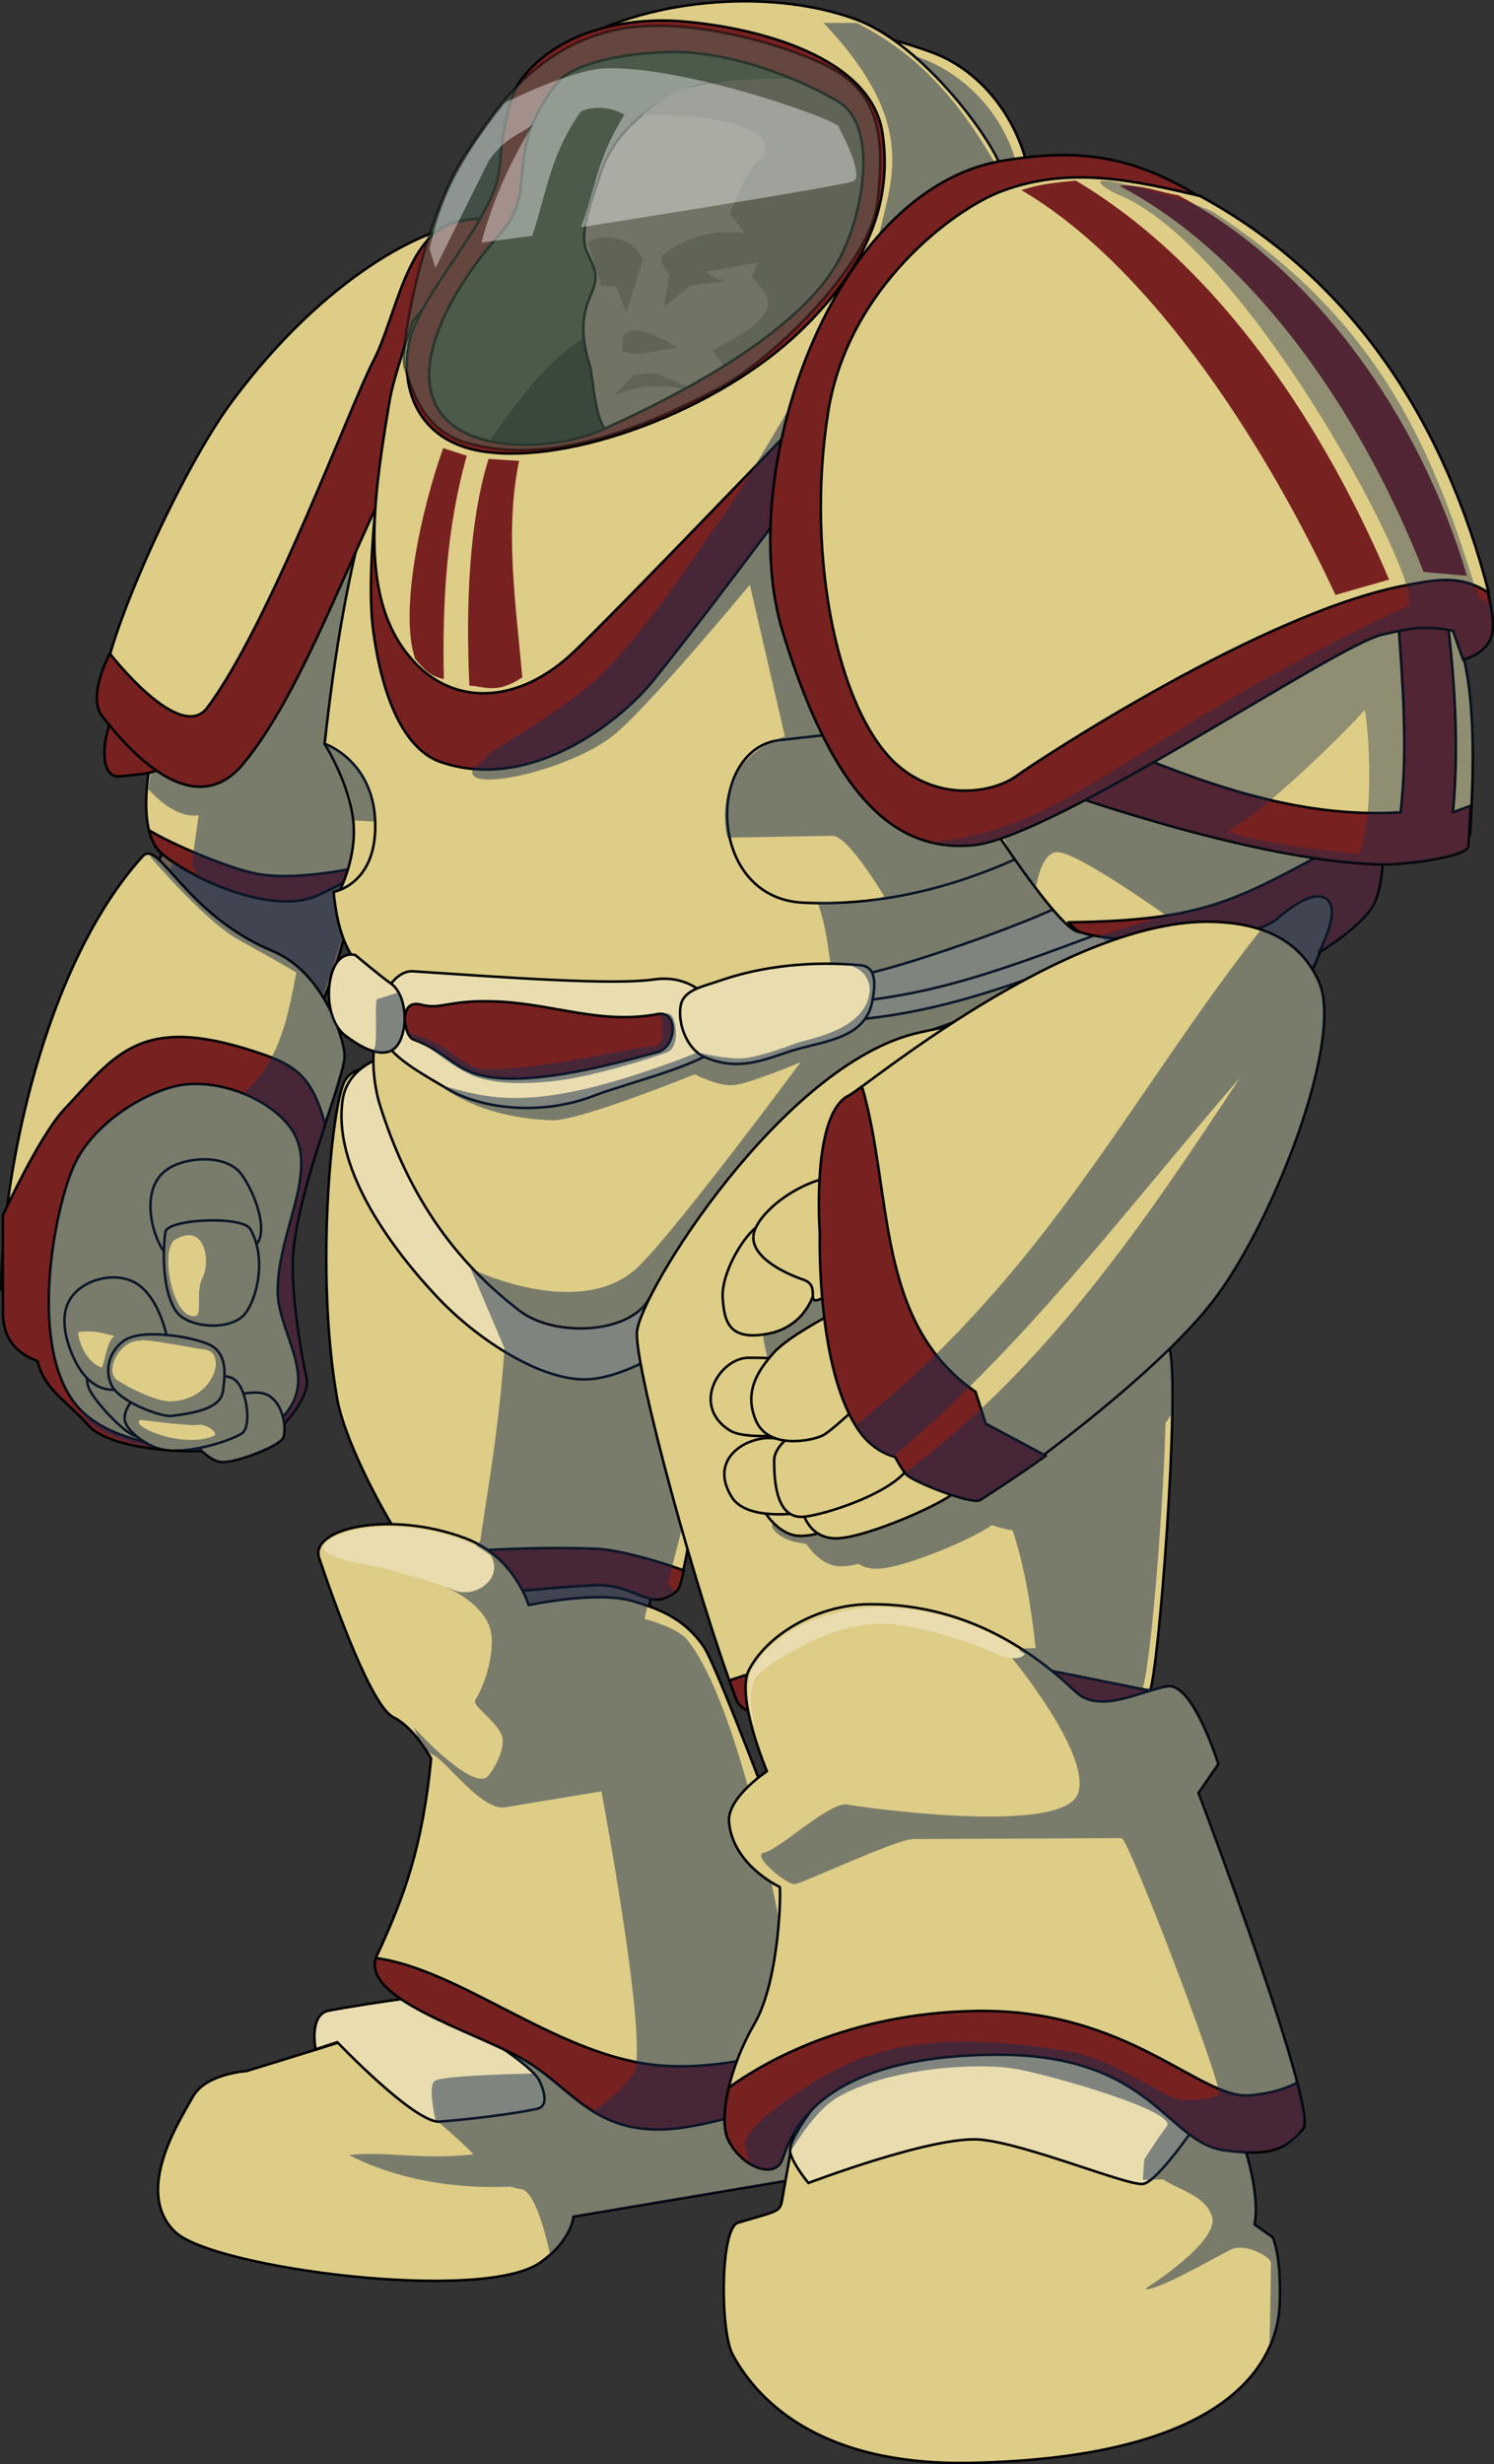 <?xml version="1.0" encoding="UTF-8" standalone="no"?>
<!-- Created with Inkscape (http://www.inkscape.org/) -->
<svg xmlns:dc="http://purl.org/dc/elements/1.1/" xmlns:cc="http://creativecommons.org/ns#" xmlns:rdf="http://www.w3.org/1999/02/22-rdf-syntax-ns#" xmlns:svg="http://www.w3.org/2000/svg" xmlns="http://www.w3.org/2000/svg" xmlns:sodipodi="http://sodipodi.sourceforge.net/DTD/sodipodi-0.dtd" xmlns:inkscape="http://www.inkscape.org/namespaces/inkscape" width="295.561" height="487.371" id="svg2" version="1.1" inkscape:version="0.48.1 r9760" sodipodi:docname="spaceArmor.svg" style="display:inline">
  <rect width="100%" height="100%" fill="#333333" stroke="none"/>
  <title id="title4113">space armour</title>
  <defs id="defs4"/>
  <sodipodi:namedview id="base" pagecolor="#ffffff" bordercolor="#666666" borderopacity="1.0" inkscape:pageopacity="0.0" inkscape:pageshadow="2" inkscape:zoom="0.9899495" inkscape:cx="-26.539812" inkscape:cy="266.49802" inkscape:document-units="px" inkscape:current-layer="layer2" showgrid="false" inkscape:window-width="1920" inkscape:window-height="1152" inkscape:window-x="0" inkscape:window-y="0" inkscape:window-maximized="1" fit-margin-top="0" fit-margin-left="0" fit-margin-right="0" fit-margin-bottom="0"/>
  <g inkscape:groupmode="layer" id="layer2" inkscape:label="Réteg" style="display:inline" transform="translate(-135.064,-59.904)">
    <path style="fill:#decd87;fill-opacity:1;stroke:#000000;stroke-width:0.5;stroke-miterlimit:4;stroke-dasharray:none" d="m 302.143,65.219 c 0,0 13.665,3.378 18.929,5.714 9.788,4.345 17.896,15.528 18.214,29.286 l -26.071,2.5 z" id="path3815" inkscape:connector-curvature="0" sodipodi:nodetypes="csccc"/>
    <path style="fill:#6c5d53;fill-opacity:1;stroke:#000000;stroke-width:0.5;stroke-linecap:round;stroke-linejoin:round;stroke-miterlimit:4;stroke-opacity:1;stroke-dasharray:none;stroke-dashoffset:0" d="m 264.643,368.434 -1.786,15 -41.071,1.071 5,-22.143 z" id="path3994" inkscape:connector-curvature="0"/>
    <path style="fill:#decd87;fill-opacity:1;stroke:#000000;stroke-width:0.5;stroke-linecap:round;stroke-linejoin:round;stroke-miterlimit:4;stroke-opacity:1;stroke-dasharray:none;stroke-dashoffset:0" d="m 227.284,455.362 c -2.02,1.515 -43.437,14.142 -43.437,14.142 0,0 -8.081,0.505 -10.607,5.051 -2.525,4.546 -11.851,18.768 -3.536,26.769 7.455,7.172 60.809,14.144 72.226,6.061 6.292,-4.455 6.566,-9.091 6.566,-9.091 l 51.013,-8.586 -21.718,-27.779 z" id="path3988" inkscape:connector-curvature="0" sodipodi:nodetypes="ccssscccc"/>
    <path style="fill:#decd87;fill-opacity:1;stroke:#000000;stroke-width:0.5;stroke-linecap:round;stroke-linejoin:round;stroke-miterlimit:4;stroke-opacity:1;stroke-dasharray:none;stroke-dashoffset:0" d="m 213.929,271.648 c 0,0 -8.214,-2.5 -10.714,2.143 -2.5,4.643 -5.884,37.882 -1.429,62.857 2.074,11.626 17.143,37.857 21.429,37.5 15.847,-4.884 31.552,-8.487 46.071,-1.429 3.017,-2.615 6.786,-56.071 6.786,-56.071 z" id="path3978" inkscape:connector-curvature="0" sodipodi:nodetypes="csscccc"/>
    <path style="fill:#e9ddaf;fill-opacity:1;stroke:#000000;stroke-width:0.5;stroke-linecap:round;stroke-linejoin:round;stroke-miterlimit:4;stroke-opacity:1;stroke-dasharray:none;stroke-dashoffset:0" d="m 211.429,268.791 c 0,0 -7.534,1.734 -8.571,8.571 -1.988,13.108 8.747,28.432 18.571,38.929 7.649,8.172 20,16.429 29.286,16.429 9.286,0 22.857,-10 22.857,-11.071 0,-1.071 -5,-27.143 -5,-27.143 z" id="path3980" inkscape:connector-curvature="0" sodipodi:nodetypes="csasscc"/>
    <path style="fill:#6c5d53;fill-opacity:1;stroke:#000000;stroke-width:0.5;stroke-linecap:round;stroke-linejoin:round;stroke-miterlimit:4;stroke-opacity:1;stroke-dasharray:none;stroke-dashoffset:0" d="m 168.443,225.552 -5.808,13.637 c 0,0 28.537,25.506 33.335,22.728 4.798,-2.778 9.596,-26.264 9.849,-29.799 0.253,-3.536 -37.376,-6.566 -37.376,-6.566 z" id="path3976" inkscape:connector-curvature="0" sodipodi:nodetypes="ccssc"/>
    <path style="fill:#decd87;fill-opacity:1;stroke:#000000;stroke-width:0.5;stroke-linecap:round;stroke-linejoin:round;stroke-miterlimit:4;stroke-opacity:1;stroke-dasharray:none;stroke-dashoffset:0" d="m 166.071,204.862 c 0,0 -5.357,18.571 1.071,23.929 6.429,5.357 22.143,12.143 30.714,8.214 C 206.429,233.076 222.5,224.148 222.5,224.148 l -1.429,-79.643 -27.5,1.429 z" id="path3968" inkscape:connector-curvature="0"/>
    <path style="fill:#782121;fill-opacity:1;stroke:#000000;stroke-width:0.5;stroke-linecap:round;stroke-linejoin:round;stroke-miterlimit:4;stroke-opacity:1;stroke-dasharray:none;stroke-dashoffset:0" d="m 164.531,224.094 c 0.475,1.939 1.305,3.587 2.625,4.688 6.429,5.357 22.116,12.147 30.688,8.219 3.63,-1.664 8.564,-4.194 13.094,-6.594 -2.286,0.488 -16.182,3.978 -25.063,2.312 -5.561,-1.043 -17.041,-5.963 -21.343,-8.625 z" id="path3835" inkscape:connector-curvature="0" sodipodi:nodetypes="csscsc"/>
    <path style="opacity:0.5;fill:#162d50;fill-opacity:1;stroke:none" d="m 164.399,215.974 c 1.894,2.142 5.938,5.793 9.979,5.159 0,0 -1.263,8.334 -1.263,9.47 0,0.768 1.136,2.652 1.136,2.652 l -4.798,-2.652 -1.136,1.641 21.213,22.476 8.839,3.662 c 5.012,-14.268 8.97,-28.284 13.385,-42.553 l 3.283,-75.635 -8.713,6.313 -27.022,61.998 -14.103,1.568 z" id="path3991" inkscape:connector-curvature="0" sodipodi:nodetypes="ccsccccccccccc"/>
    <path style="fill:#decd87;fill-opacity:1;stroke:#000000;stroke-width:0.5;stroke-linecap:round;stroke-linejoin:round;stroke-miterlimit:4;stroke-opacity:1;stroke-dasharray:none;stroke-dashoffset:0" d="m 189.015,248.033 c 9.743,4.053 13.842,16.472 14.199,20.4 0.357,3.929 -9.184,25.846 -10.173,39.362 l -57.727,7.186 c 0.099,-22.928 8.459,-64.097 27.9,-85.642 3.186,-3.825 8.261,11.397 25.801,18.694 z" id="path3974" inkscape:connector-curvature="0" sodipodi:nodetypes="sscccs"/>
    <path style="fill:#782121;fill-opacity:1;stroke:#000000;stroke-width:0.5;stroke-linecap:round;stroke-linejoin:round;stroke-miterlimit:4;stroke-opacity:1;stroke-dasharray:none;stroke-dashoffset:0" d="m 187.61,268.607 c -24.555,-8.667 -29.418,-0.42 -39.879,10.75 -4.937,5.271 -12.107,20.935 -12.107,20.935 l 0.033,19.333 c 0.008,4.923 2.539,7.914 6.815,9.458 1.472,5.722 5.181,7.321 10.185,12.823 4.342,4.774 21.343,6.356 32.375,3.75 5.26,-1.242 11.402,-9.723 10.688,-12.938 -0.714,-3.214 -3.297,-16.604 -2.688,-24.938 0.546,-7.463 3.689,-17.388 6.344,-25.531 -2.268,-8.277 -4.957,-11.24 -11.765,-13.643 z" id="path3830" inkscape:connector-curvature="0" sodipodi:nodetypes="sscscsssscs"/>
    <path style="fill:#782121;fill-opacity:1;stroke:#000000;stroke-width:0.5;stroke-linecap:round;stroke-linejoin:round;stroke-miterlimit:4;stroke-opacity:1;stroke-dasharray:none;stroke-dashoffset:0" d="m 170.357,208.076 c -2.871,5.383 -6.658,4.722 -11.429,5.357 -5.357,0.713 -3.214,-11.786 0.714,-15.357 z" id="path3916" inkscape:connector-curvature="0" sodipodi:nodetypes="cscc"/>
    <path style="fill:#decd87;fill-opacity:1;stroke:#000000;stroke-width:0.5;stroke-linecap:round;stroke-linejoin:round;stroke-miterlimit:4;stroke-opacity:1;stroke-dasharray:none;stroke-dashoffset:0" d="m 199.286,207.005 c 0,0 5.087,8.064 5.714,15.714 0.649,7.91 -3.571,15 -3.571,15 l 17.857,-1.429 -2.5,-31.786 z" id="path3914" inkscape:connector-curvature="0" sodipodi:nodetypes="cscccc"/>
    <path style="fill:#decd87;fill-opacity:1;stroke:#000000;stroke-width:0.5;stroke-linecap:round;stroke-linejoin:round;stroke-miterlimit:4;stroke-opacity:1;stroke-dasharray:none;stroke-dashoffset:0" d="m 213.929,261.291 c -6.186,0 -5.496,10.669 -3.929,16.429 4.854,15.918 13.107,30.158 27.857,41.429 6.632,5.068 20.357,4.643 25,-1.429 4.643,-6.071 24.366,-35.547 41.786,-47.5 7.885,-5.41 36.425,-13.64 36.425,-13.64 l -1.724,-6.804 c 0,0 -118.272,11.515 -125.415,11.515 z" id="path3925" inkscape:connector-curvature="0" sodipodi:nodetypes="scsssccs"/>
    <path style="fill:#decd87;fill-opacity:1;stroke:#000000;stroke-width:0.5;stroke-linecap:round;stroke-linejoin:round;stroke-miterlimit:4;stroke-opacity:1;stroke-dasharray:none;stroke-dashoffset:0" d="m 211.071,149.862 c -7.857,21.071 -10.714,47.857 -11.786,57.143 0,0 9.551,3.218 10,15.357 0.462,12.497 -8.214,13.929 -8.214,13.929 0.986,10.817 4.426,14.324 7.857,17.857 L 290,258.434 l 66.786,-17.143 -30,-95.714 z" id="path3912" inkscape:connector-curvature="0" sodipodi:nodetypes="ccscccccc"/>
    <path style="fill:#e9ddaf;fill-opacity:1;stroke:#000000;stroke-width:0.5;stroke-linecap:round;stroke-linejoin:round;stroke-miterlimit:4;stroke-opacity:1;stroke-dasharray:none;stroke-dashoffset:0" d="m 300.52,253.929 c 2.844,0.559 48.208,-10.869 51.013,-14.992 l 5.303,7.829 c -20.467,7.535 -36.406,14.194 -57.579,15.152 z" id="path3935" inkscape:connector-curvature="0" sodipodi:nodetypes="ccccc"/>
    <path style="fill:#decd87;fill-opacity:1;stroke:#000000;stroke-width:0.5;stroke-linecap:round;stroke-linejoin:round;stroke-miterlimit:4;stroke-opacity:1;stroke-dasharray:none;stroke-dashoffset:0" d="m 308.214,204.148 -18.929,2.143 c -14.553,1.647 -14.477,31.218 4.643,32.143 19.281,0.933 36.071,-5.357 47.857,-11.429 z" id="path3923" inkscape:connector-curvature="0" sodipodi:nodetypes="csscc"/>
    <path style="fill:#decd87;fill-opacity:1;stroke:#000000;stroke-width:0.5;stroke-linecap:round;stroke-linejoin:round;stroke-miterlimit:4;stroke-opacity:1;stroke-dasharray:none;stroke-dashoffset:0" d="m 228.214,104.148 c -8.571,0.357 -28.56,10.066 -47.143,35 -10.233,13.73 -24.286,45.357 -25.357,55.357 L 176.429,205.934 212.5,127.719 z" id="path3910" inkscape:connector-curvature="0" sodipodi:nodetypes="cscccc"/>
    <path style="fill:#782121;fill-opacity:1;stroke:#000000;stroke-width:0.5;stroke-linecap:round;stroke-linejoin:round;stroke-miterlimit:4;stroke-opacity:1;stroke-dasharray:none;stroke-dashoffset:0" d="m 155.357,201.648 c 2.656,3.246 17.002,22.469 27.857,9.286 21.018,-25.525 32.143,-87.857 66.429,-99.643 -7.143,-3.571 -14.286,-10 -24.286,-7.5 -10,2.5 -11.91,18.855 -16.429,27.5 -4.605,8.81 -20.491,52.092 -32.857,68.571 -5.428,7.233 -19.286,-10.714 -19.286,-10.714 0,0 -4.643,8.571 -1.429,12.5 z" id="path3908" inkscape:connector-curvature="0" sodipodi:nodetypes="sscssscs"/>
    <path style="fill:#782121;fill-opacity:1;stroke:#000000;stroke-width:0.5;stroke-linecap:round;stroke-linejoin:round;stroke-miterlimit:4;stroke-opacity:1;stroke-dasharray:none;stroke-dashoffset:0" d="m 211.786,141.291 c 0,0 -4.856,29.154 -2.857,43.571 2.279,16.443 7.665,23.774 13.214,25.714 17.585,6.148 35.379,-7.704 42.143,-16.071 C 276.524,179.364 302.5,144.148 302.5,144.148 L 285,137.005 z" id="path3901" inkscape:connector-curvature="0" sodipodi:nodetypes="csssccc"/>
    <path sodipodi:nodetypes="scccs" inkscape:connector-curvature="0" id="path3937" d="m 306.433,252.462 c 7.376,-1.294 41.537,-12.938 44.342,-17.061 l 5.303,7.829 c -20.467,7.535 -36.406,14.194 -57.579,15.152 0,0 0.364,-4.593 7.933,-5.92 z" style="fill:#e9ddaf;fill-opacity:1;stroke:#000000;stroke-width:0.5;stroke-linecap:round;stroke-linejoin:round;stroke-miterlimit:4;stroke-opacity:1;stroke-dasharray:none;stroke-dashoffset:0"/>
    <path style="fill:#decd87;fill-opacity:1;stroke:#000000;stroke-width:0.5;stroke-linecap:round;stroke-linejoin:round;stroke-miterlimit:4;stroke-opacity:1;stroke-dasharray:none;stroke-dashoffset:0" d="m 216.786,123.434 c 0,0 -3.851,10.932 -4.643,15.714 -2.855,17.238 -5.906,35.966 2.143,48.214 8.214,12.5 22.143,12.5 33.571,2.143 8.221,-7.45 70.357,-72.5 70.357,-72.5 0,0 17.5,-17.857 14.643,-24.643 C 330,85.576 316.919,68.275 304.214,63.668 c -17.733,-6.429 -42.255,-3.635 -56.357,5.123 -5.526,3.432 -11.071,16.071 -11.071,16.071 L 232.5,103.791 z" id="path3899" inkscape:connector-curvature="0" sodipodi:nodetypes="cssscsasccc"/>
    <path style="fill:#454837;fill-opacity:1;stroke:#000000;stroke-width:0.5;stroke-linecap:round;stroke-linejoin:round;stroke-miterlimit:4;stroke-opacity:1;stroke-dasharray:none;stroke-dashoffset:0" d="m 268.357,70.174 c 12.656,0.033 25.933,5.951 32.362,9.701 8.571,5 4.83,23.152 0.344,31.406 -8.929,16.429 -38.196,29.652 -46.768,33.58 -8.571,3.929 -26.712,5.308 -32.504,-3.942 -6.409,-10.235 5.48,-27.318 11.781,-34.259 8.676,-9.556 0.429,-15.487 11.42,-30.027 4.261,-5.637 19.147,-6.471 23.366,-6.46 z" id="path3962" inkscape:connector-curvature="0"/>
    <path style="fill:#22241c;fill-opacity:1;stroke:none" d="m 257.594,124.031 c -9.597,1.322 -18.729,12.884 -25.719,23.125 7.573,1.679 16.929,0.229 22.406,-2.281 9.706,-3.422 4.662,-10.661 3.312,-20.844 z" id="path4092" inkscape:connector-curvature="0" sodipodi:nodetypes="cccc"/>
    <path style="fill:#917c6f;fill-opacity:1;stroke:#000000;stroke-width:0.5;stroke-linecap:round;stroke-linejoin:round;stroke-miterlimit:4;stroke-opacity:1;stroke-dasharray:none;stroke-dashoffset:0" d="m 294.909,76.934 c -6.922,-2.068 -21.673,-0.096 -21.673,-0.096 0,0 -14.969,3.986 -19.325,17.25 -2.159,6.575 -4.342,12.205 -2.732,15.656 1.61,3.451 2.423,4.672 0.813,8.353 -1.61,3.681 -2.301,7.437 -0.321,13.834 0.787,2.545 0.92,10.688 3.425,13.266 1.199,-0.358 3.286,-1.004 4.255,-1.448 7.806,-3.578 32.706,-16.393 40.837,-31.358 4.086,-7.519 12.291,-24.558 4.485,-29.113 -4.572,-2.667 -6.045,-5.234 -9.764,-6.345 z" id="path3941" inkscape:connector-curvature="0" sodipodi:nodetypes="acsssscsssa"/>
    <path style="fill:#6c5d53;fill-opacity:1;stroke:none" d="m 294.657,75.672 c 0,0 -10.738,-0.983 -21.42,1.167 -4.127,0.831 -5.769,1.527 -11.185,5.864 5.394,-0.113 17.251,0.081 22.683,3.587 2.254,1.454 2.298,4.372 0.228,5.522 -2.07,1.15 -5.493,10.333 -5.493,10.333 l 2.988,3.928 c 0,0 -8.757,-1.791 -16.109,4.127 -1.445,1.163 1.138,3.928 1.138,3.928 l -1.081,6.49 5.237,-4.213 7.115,-0.911 c -1.457,-0.307 -2.869,-0.691 -3.899,-1.85 l 10.103,-1.822 -1.138,2.989 c 0,0 3.47,3.085 3.216,5.295 -0.519,4.507 -11.043,8.967 -11.043,8.967 0.964,1.562 3.016,3.913 3.28,4.764 8.985,-5.423 16.688,-13.672 20.911,-21.445 4.086,-7.519 8.756,-21.275 5.495,-28.86 -2.09,-4.863 -2.088,-6.277 -11.027,-7.86 z m -39.663,31.169 c -2.296,0.032 -3.586,1.053 -3.586,1.053 l 2.505,8.511 3.017,0.228 2.049,5.067 3.216,-10.333 c 0,0 -0.672,-3.006 -4.582,-4.156 -0.977,-0.288 -1.853,-0.381 -2.618,-0.37 z m 5.834,18.445 c -0.227,-0.008 -0.443,0.007 -0.655,0.028 -0.485,0.049 -0.907,0.191 -1.281,0.427 -1.025,0.648 -0.655,3.729 -0.655,3.729 l 2.931,0.484 7.969,-1.281 c 0,0 -4.903,-3.264 -8.31,-3.387 z m 3.928,8.426 -4.241,0.313 -3.899,4.071 c 0,0 4.325,-1.616 6.83,-1.793 1.855,-0.132 4.653,0.17 6.83,0.484 0.27,-0.143 0.552,-0.28 0.825,-0.427 z" id="path3950" inkscape:connector-curvature="0" sodipodi:nodetypes="cscssccscccccccsccsscccccccsccccccccccccsccc"/>
    <path style="fill:#782121;fill-opacity:1;stroke:#000000;stroke-width:0.5;stroke-linecap:round;stroke-linejoin:round;stroke-miterlimit:4;stroke-opacity:1;stroke-dasharray:none;stroke-dashoffset:0" d="m 266.031,63.969 c -10.26,0.013 -21.345,3.186 -27.812,11.594 -2.907,3.779 -3.994,12.986 -4.281,17.156 -0.714,10.357 -15.694,24.89 -17.875,34.656 -1.892,8.473 1.069,19.624 14.281,21.781 17.5,2.857 47.053,-8.244 63.219,-23.938 10.073,-9.778 18.536,-22.396 16.094,-38.938 -2.219,-15.032 -24.336,-20.837 -39.312,-22.125 -1.416,-0.122 -2.847,-0.189 -4.312,-0.188 z m 2.326,6.205 c 12.656,0.033 25.933,5.951 32.362,9.701 8.571,5 4.83,23.152 0.344,31.406 -8.929,16.429 -38.196,29.652 -46.768,33.58 -8.571,3.929 -26.712,5.308 -32.504,-3.942 -6.409,-10.235 5.48,-27.318 11.781,-34.259 8.676,-9.556 0.429,-15.487 11.42,-30.027 4.261,-5.637 19.147,-6.471 23.366,-6.46 z" id="path3894" inkscape:connector-curvature="0" sodipodi:nodetypes="sssssssssssssasss"/>
    <path style="fill:#e9ddaf;fill-opacity:1;stroke:#000000;stroke-width:0.5;stroke-linecap:round;stroke-linejoin:round;stroke-miterlimit:4;stroke-opacity:1;stroke-dasharray:none;stroke-dashoffset:0" d="m 210,261.291 c -0.068,6.241 5.666,9.286 13.523,13.929 7.198,4.253 19.148,5.283 29.148,1.355 6.245,-2.454 25.747,-7.074 25.543,-11.355 -0.357,-7.5 -6.251,-12.694 -13.75,-11.607 -8.16,1.183 -29.46,-0.401 -47.679,-1.607 -3.825,-0.253 -6.744,5.452 -6.786,9.286 z" id="path3929" inkscape:connector-curvature="0" sodipodi:nodetypes="sssssss"/>
    <path style="fill:#782121;fill-opacity:1;stroke:#000000;stroke-width:0.5;stroke-linecap:round;stroke-linejoin:round;stroke-miterlimit:4;stroke-opacity:1;stroke-dasharray:none;stroke-dashoffset:0" d="m 216.804,265.472 c 7.741,2.838 8.144,7.014 17.199,7.679 9.999,0.733 24.306,-3.326 31.181,-5.179 3.73,-1.005 4.167,-8.298 -0.043,-7.5 -10.988,2.082 -20.285,-1.896 -31.199,-2.464 -10.012,-0.521 -11.545,1.684 -15.548,0.604 -4.69,-1.264 -3.422,6.188 -1.589,6.86 z" id="path3927" inkscape:connector-curvature="0" sodipodi:nodetypes="cssssssc"/>
    <path style="fill:#e9ddaf;fill-opacity:1;stroke:#000000;stroke-width:0.5;stroke-linecap:round;stroke-linejoin:round;stroke-miterlimit:4;stroke-opacity:1;stroke-dasharray:none;stroke-dashoffset:0" d="m 205.357,248.791 c 0,0 -3.225,-1.044 -4.643,3.571 -1.256,4.086 -0.592,10.018 2.857,12.5 1.296,0.933 6.013,4.514 9.094,2.709 3.153,-1.847 3.449,-10.628 -0.357,-13.214 -1.722,-1.171 -6.952,-5.566 -6.952,-5.566 z" id="path3931" inkscape:connector-curvature="0" sodipodi:nodetypes="cssssc"/>
    <path style="fill:#e9ddaf;fill-opacity:1;stroke:#000000;stroke-width:0.5;stroke-linecap:round;stroke-linejoin:round;stroke-miterlimit:4;stroke-opacity:1;stroke-dasharray:none;stroke-dashoffset:0" d="m 269.711,258.887 c -0.601,3.679 1.372,8.632 4.798,10.102 6.729,2.887 11.703,0.478 17.173,-1.263 5.902,-1.878 14.431,-2.251 15.91,-9.596 0.649,-3.223 1,-7.018 -2.273,-7.324 -9.523,-0.889 -19.498,0.147 -27.779,3.03 -3.595,1.252 -7.301,1.819 -7.829,5.051 z" id="path3933" inkscape:connector-curvature="0" sodipodi:nodetypes="ssassss"/>
    <path style="opacity:0.5;fill:#536c5d;fill-opacity:1;stroke:#000000;stroke-width:0.5;stroke-linecap:round;stroke-linejoin:round;stroke-miterlimit:4;stroke-opacity:1;stroke-dasharray:none;stroke-dashoffset:0" d="m 256.326,65.948 c -14.695,3.515 -22.582,14.141 -29.547,25.001 -7.784,12.138 -12.879,38.133 -11.617,41.669 1.263,3.536 3.163,12.341 12.374,14.9 13.637,3.788 29.799,-0.253 49.75,-10.859 10.837,-5.761 29.806,-24.548 31.315,-36.618 1.768,-14.142 -0.253,-21.971 -9.344,-26.769 -8.264,-4.361 -28.999,-10.656 -42.931,-7.324 z" id="path3939" inkscape:connector-curvature="0" sodipodi:nodetypes="sassssss"/>
    <path style="opacity:0.5;fill:#162d50;fill-opacity:1;stroke:none" d="m 298,64.438 c 19.331,20.475 13.133,31.363 10.562,43.625 0.959,1.918 -26.206,48.189 -30.688,54.281 -4.605,6.261 -14.945,22.565 -24.688,31.781 -6.093,5.764 -20.688,14.312 -20.688,14.312 l -3.938,3.75 c -1.408,4.575 18.384,0.242 27.344,-6.438 6.621,-4.936 27.5,-30.188 27.5,-30.188 l 6.938,30 c -9.835,3.302 -13.192,11.55 -11.406,20 l 20.875,-0.344 C 302.853,225.167 310,237.188 310,237.188 c -5.848,2.162 -9.117,1.084 -13.219,1.062 1.699,4.777 2.067,8.893 2.562,12.188 6.611,-0.276 7.967,3.455 7.75,5.625 -0.717,7.191 -10.937,9.116 -14.25,10.062 0,0 -7.136,2.812 -10.906,3.094 -2.981,0.223 -8.875,-1.156 -8.875,-1.156 -32.16,12.586 -40.933,9.105 -50.906,6.438 0,0 6.946,6.433 22.125,6.969 5.366,0.189 28.219,-9.094 28.219,-9.094 0,0 4.629,2.482 7.844,2.125 3.214,-0.357 13.094,-4.5 13.094,-4.5 0,0 -25.012,33.791 -32.312,40.625 -11.178,10.464 -32.062,0.562 -32.062,0.562 5.682,5.71 10.159,12.323 24.625,11.219 9.091,-0.631 112,-66.031 112,-66.031 L 344.312,114 C 333.184,96.625 327.104,75.853 304.562,64.438 l -6.562,0 z m 17.75,6.438 c 7.96,6.824 14.607,16.106 16.844,20.969 0.251,-0.048 0.497,-0.083 0.75,-0.125 0.869,-0.146 1.711,-0.254 2.562,-0.375 C 332.995,81.783 325.291,73.822 315.75,70.875 z M 199.25,206.75 c 2.546,5.135 5.988,10.271 5.688,15.406 l 4.156,0.25 C 209.076,212.398 204.205,209.516 199.25,206.75 z m 14.844,49.375 -4.438,1.406 c -0.536,0.714 0.179,9.013 -0.625,9.906 -1.27,1.411 3.188,0.281 3.188,0.281 2.558,-0.841 3.342,-6.778 1.875,-11.594 z m 52.844,4.219 c -0.361,0.003 -0.762,0.101 -1.219,0.219 0.259,2.232 1.484,6.304 -1.781,6.344 -3.662,0.045 -20.509,4.509 -32.688,4.469 -3.421,-0.011 -6.594,-3.29 -9.094,-4.719 -2.5,-1.429 -6.25,-2.5 -6.25,-2.5 0,0 1.241,1.79 2.312,1.969 1.071,0.179 7.121,5.568 11.344,6.875 4.641,1.436 9.695,1.242 14.531,0.781 7.818,-0.744 20.266,-4.732 22.875,-5.719 2.073,-0.784 2.154,-4.253 1.344,-6.594 -0.297,-0.859 -0.773,-1.13 -1.375,-1.125 z" id="path4042" inkscape:connector-curvature="0"/>
    <path style="fill:#decd87;fill-opacity:1;stroke:#000000;stroke-width:0.5;stroke-linecap:round;stroke-linejoin:round;stroke-miterlimit:4;stroke-opacity:1;stroke-dasharray:none;stroke-dashoffset:0" d="m 169.286,274.862 c -7.237,1.941 -16.257,8.02 -19.643,15.714 -3.929,8.929 -9.237,36.523 1.071,47.857 9.919,10.906 40.813,10.349 43.214,-3.929 C 194.948,328.446 190,321.648 190,315.219 c 0,-11.786 8.214,-23.571 2.857,-31.786 -4.148,-6.36 -15.453,-10.749 -23.571,-8.571 z" id="path3972" inkscape:connector-curvature="0" sodipodi:nodetypes="sssssss"/>
    <path style="fill:#decd87;fill-opacity:1;stroke:#000000;stroke-width:0.5;stroke-linecap:round;stroke-linejoin:round;stroke-miterlimit:4;stroke-opacity:1;stroke-dasharray:none;stroke-dashoffset:0" d="m 172.736,344.372 c 0,0 3.283,4.419 6.061,4.672 2.778,0.253 10.859,-2.904 12.122,-4.546 1.078,-1.401 0.27,-8.402 -4.167,-9.091 -2.425,-0.377 -7.324,0.758 -7.324,0.758 z" id="path4026" inkscape:connector-curvature="0" sodipodi:nodetypes="cssscc"/>
    <path style="fill:#decd87;fill-opacity:1;stroke:#000000;stroke-width:0.5;stroke-linecap:round;stroke-linejoin:round;stroke-miterlimit:4;stroke-opacity:1;stroke-dasharray:none;stroke-dashoffset:0" d="m 153.291,328.462 c 0,0 -1.894,3.536 -0.505,6.313 1.389,2.778 7.45,9.218 9.47,9.218 2.02,0 7.45,-8.46 7.45,-8.46 z" id="path4024" inkscape:connector-curvature="0"/>
    <path style="fill:#e9ddaf;fill-opacity:1;stroke:#000000;stroke-width:0.5;stroke-linecap:round;stroke-linejoin:round;stroke-miterlimit:4;stroke-opacity:1;stroke-dasharray:none;stroke-dashoffset:0" d="m 197.5,465.219 c 0,0 -1.409,-6.932 2.679,-7.679 8.367,-1.529 17.321,-2.679 17.321,-2.679 0,0 20.795,11.129 24.107,16.25 0,0 2.865,5.234 -0.357,5.893 -8.176,1.673 -19.107,2.5 -19.107,2.5 -4.816,0.581 -20.357,-15.714 -20.357,-15.714 z" id="path3990" inkscape:connector-curvature="0" sodipodi:nodetypes="cscssscc"/>
    <path style="fill:#782121;fill-opacity:1;stroke:#000000;stroke-width:0.5;stroke-linecap:round;stroke-linejoin:round;stroke-miterlimit:4;stroke-opacity:1;stroke-dasharray:none;stroke-dashoffset:0" d="m 215.122,367.674 c 3.276,4.94 6.282,8.38 7.844,8.25 8.571,-0.714 22.855,-2.218 29.625,-2.5 8.571,-0.357 11.08,5.705 16.438,1.062 0.428,-0.371 0.867,-1.848 1.312,-3.969 -4.853,-1.847 -13,-4.126 -17.312,-4.302 -12.226,-0.501 -25.325,0.303 -37.906,1.459 z" id="path3845" inkscape:connector-curvature="0" sodipodi:nodetypes="cssscsc"/>
    <path style="fill:#decd87;fill-opacity:1;stroke:#000000;stroke-width:0.5;stroke-linecap:round;stroke-linejoin:round;stroke-miterlimit:4;stroke-opacity:1;stroke-dasharray:none;stroke-dashoffset:0" d="m 198.214,368.076 c 3.159,9.366 10.357,29.286 14.643,31.429 4.286,2.143 7.5,8.214 7.5,8.214 -1.748,17.648 -5.346,27.335 -10.714,38.929 -3.832,8.274 19.665,12.764 30.087,18.084 10.278,5.247 13.653,16.554 31.847,13.571 C 293.362,474.732 305,464.862 305,464.862 c 0,0 -26.786,-73.571 -30.714,-79.286 -3.929,-5.714 -9.051,-7.531 -14.12,-9.033 -6.971,-2.066 -20.523,0.819 -20.523,0.819 0,0 -2.756,-9.543 -12.5,-13.214 -14.899,-5.613 -30.928,-1.999 -28.929,3.929 z" id="path3984" inkscape:connector-curvature="0" sodipodi:nodetypes="sscsascsscss"/>
    <path style="fill:#782121;fill-opacity:1;stroke:#000000;stroke-width:0.5;stroke-linecap:round;stroke-linejoin:round;stroke-miterlimit:4;stroke-opacity:1;stroke-dasharray:none;stroke-dashoffset:0" d="m 209.438,447.156 c -2.699,8.025 18.764,14.301 28.781,19.844 10.369,5.737 14.65,16.545 32.844,13.562 C 292.848,476.991 305,464.875 305,464.875 c 0,0 -0.651,-1.76 -0.75,-2.031 -14.385,2.426 -26.703,6.975 -40.097,5.401 -19.413,-2.282 -38.109,-18.827 -54.715,-21.089 z" id="path3850" inkscape:connector-curvature="0" sodipodi:nodetypes="cssccac"/>
    <path style="opacity:0.5;fill:#162d50;fill-opacity:1;stroke:none" d="m 227.812,310 7.062,16.562 c -1.117,15.634 -3.063,26.288 -4.812,38.125 l -6.831,9.094 c 0,0 8.86,3.559 9.112,10.125 0.154,4.009 -1.203,8.766 -3.261,12.265 -0.655,1.113 4.238,4.143 5.249,6.985 1.016,2.857 -2.356,8.051 -3.194,8.396 -3.736,1.538 -14.2,-9.99 -14.2,-9.99 0,0 1.506,4.3 4.031,5.562 2.525,1.263 9.472,10.98 14.017,10.223 4.546,-0.758 19.056,-3.161 19.056,-3.161 0,0 9.616,51.015 6.333,55.813 -3.014,4.405 -7.343,7.022 -8.062,7.438 -4.933,-3.075 -8.686,-7.445 -14.094,-10.438 -0.216,-0.12 -0.461,-0.255 -0.688,-0.375 L 236.125,466.219 240.906,470 c 0,0 -18.675,0.269 -19.938,1.531 -1.263,1.263 0.25,7.562 0.25,7.562 0,0 5.569,4.716 7.504,6.879 -10.056,1.2 -17.772,-0.707 -24.629,0.152 6.721,3.471 17.319,6.83 31.969,6.25 l 0,-0.031 c 0.693,0.262 1.38,0.434 2.031,0.5 2.554,0.258 4.63,7.644 5.812,12.969 4.377,-3.912 4.594,-7.531 4.594,-7.531 l 44.031,-7.406 c 0.55,-6.17 -0.688,-14.775 -1.25,-18.156 0.077,0.419 0.034,0.138 0.25,1.219 l -1.875,-31.719 c 0,0 -7.902,-44.771 -18.688,-58.062 -1.945,-2.397 -8.344,-4.062 -8.344,-4.062 0.156,-1.262 0.611,-2.961 1.062,-3.812 1.552,-0.166 3.734,-0.657 4.938,-1.469 l -1.438,-1.781 6.031,-23.406 c 0.969,-9.255 1.771,-19.183 2.281,-25.719 -6.769,-12.954 -4.157,-11.983 -12.656,-6.188 -4.643,6.071 -18.368,6.505 -25,1.438 -3.751,-2.866 -7.07,-5.927 -10.031,-9.156 z" id="path3870" inkscape:connector-curvature="0" sodipodi:nodetypes="ccccsssscsscscscccscccccsccccccscccccccscc"/>
    <path style="fill:#decd87;fill-opacity:1;stroke:#000000;stroke-width:0.5;stroke-linecap:round;stroke-linejoin:round;stroke-miterlimit:4;stroke-opacity:1;stroke-dasharray:none;stroke-dashoffset:0" d="m 168.655,290.854 c 3.892,-2.264 11.334,-2.547 14.142,1.263 2.805,3.805 5.43,11.364 2.904,14.016 -3.068,3.221 -15.405,4.672 -18.183,1.263 -2.177,-2.672 -5.27,-12.815 1.136,-16.541 z" id="path4012" inkscape:connector-curvature="0" sodipodi:nodetypes="sssss"/>
    <path style="fill:#decd87;fill-opacity:1;stroke:#000000;stroke-width:0.5;stroke-linecap:round;stroke-linejoin:round;stroke-miterlimit:4;stroke-opacity:1;stroke-dasharray:none;stroke-dashoffset:0" d="m 149.376,316.214 c -2.788,3.557 -1.368,8.89 0.505,12.753 2.02,4.167 5.177,6.313 8.586,5.682 3.409,-0.631 10.102,-4.293 9.975,-7.829 -0.095,-2.662 -2.071,-10.963 -6.945,-13.385 -3.854,-1.915 -9.466,-0.609 -12.122,2.778 z" id="path4018" inkscape:connector-curvature="0" sodipodi:nodetypes="ssssss"/>
    <path style="fill:#decd87;fill-opacity:1;stroke:#000000;stroke-width:0.5;stroke-linecap:round;stroke-linejoin:round;stroke-miterlimit:4;stroke-opacity:1;stroke-dasharray:none;stroke-dashoffset:0" d="m 167.771,303.607 c -0.684,5.227 -0.253,12.248 2.147,15.657 2.399,3.409 11.247,4.031 13.89,0.126 2.406,-3.555 3.852,-11.122 0.758,-16.415 -1.57,-2.687 -16.448,-2.01 -16.794,0.631 z" id="path4016" inkscape:connector-curvature="0" sodipodi:nodetypes="sssss"/>
    <path style="fill:#decd87;fill-opacity:1;stroke:#000000;stroke-width:0.5;stroke-linecap:round;stroke-linejoin:round;stroke-miterlimit:4;stroke-opacity:1;stroke-dasharray:none;stroke-dashoffset:0" d="m 162.129,335.911 c -1.265,1.188 -2.904,3.409 -2.273,5.303 0.631,1.894 4.199,4.647 7.071,5.303 5.311,1.213 14.016,-1.768 16.036,-3.157 2.02,-1.389 0.878,-9.534 -1.894,-10.859 -2.904,-1.389 -14.01,-1.218 -18.94,3.409 z" id="path4022" inkscape:connector-curvature="0" sodipodi:nodetypes="ssasss"/>
    <path style="fill:#decd87;fill-opacity:1;stroke:#000000;stroke-width:0.5;stroke-linecap:round;stroke-linejoin:round;stroke-miterlimit:4;stroke-opacity:1;stroke-dasharray:none;stroke-dashoffset:0" d="m 159.604,325.052 c -2.552,1.762 -4.041,5.303 -2.525,8.713 1.515,3.409 9.951,6.417 11.869,6.187 6.313,-0.758 9.849,-2.02 10.228,-4.924 0.379,-2.904 0.984,-7.01 -2.273,-8.965 -2.441,-1.466 -13.416,-3.692 -17.299,-1.01 z" id="path4020" inkscape:connector-curvature="0" sodipodi:nodetypes="ssssss"/>
    <path style="fill:#782121;fill-opacity:1;stroke:none" d="m 231.704,150.675 6.061,0.379 c -2.882,13.694 -0.655,28.323 0.631,42.805 -4.96,3.32 -7.174,1.859 -10.48,1.641 -0.735,-16.453 0.009,-32.51 3.788,-44.826 z" id="path3826" inkscape:connector-curvature="0" sodipodi:nodetypes="ccccc"/>
    <path style="fill:#782121;fill-opacity:1;stroke:none" d="m 222.739,148.528 4.672,1.515 c -4.057,14.307 -4.846,29.268 -4.546,44.194 -2.535,-0.617 -3.593,-1.536 -5.682,-4.041 -3.24,-9.593 1.384,-30.025 5.556,-41.669 z" id="path3828" inkscape:connector-curvature="0" sodipodi:nodetypes="ccccc"/>
    <path style="fill:#decd87;fill-opacity:1;stroke:#000000;stroke-width:0.5;stroke-linecap:round;stroke-linejoin:round;stroke-miterlimit:4;stroke-opacity:1;stroke-dasharray:none;stroke-dashoffset:0" d="m 316.786,264.148 c -26.925,6.088 -55.357,51.786 -55.714,59.286 -0.357,7.5 12.178,53.167 19.643,72.5 3.603,9.331 67.779,5.793 71.071,2.5 6.071,-6.071 10,-2.5 10.714,-3.929 1.786,-3.571 6.071,-59.643 3.929,-67.857 -2.143,-8.214 -15.714,-51.786 -15.714,-51.786 -17.143,-12.857 -15.789,-14.816 -33.929,-10.714 z" id="path3982" inkscape:connector-curvature="0" sodipodi:nodetypes="sssssscs"/>
    <path style="fill:#decd87;fill-opacity:1;stroke:#000000;stroke-width:0.5;stroke-linecap:round;stroke-linejoin:round;stroke-miterlimit:4;stroke-opacity:1;stroke-dasharray:none;stroke-dashoffset:0" d="m 295,465.576 -5,28.214 c -0.674,3.804 -0.005,3.037 -8.929,5.714 C 277.5,500.576 277.5,520.934 280,525.576 c 4.303,7.991 16.045,22.055 47.143,21.429 53.214,-1.071 60.714,-21.429 61.071,-31.429 0.357,-10 -1.429,-13.214 -1.429,-13.214 l -3.571,-2.5 c 0.936,-3.915 -0.568,-11.669 -2.5,-16.786 l -27.857,-24.286 z" id="path3992" inkscape:connector-curvature="0" sodipodi:nodetypes="csssssccccc"/>
    <path style="fill:#782121;fill-opacity:1;stroke:#000000;stroke-width:0.5;stroke-linecap:round;stroke-linejoin:round;stroke-miterlimit:4;stroke-opacity:1;stroke-dasharray:none;stroke-dashoffset:0" d="m 279.344,392.25 c 0.471,1.309 0.935,2.548 1.375,3.688 2.749,9.992 79.478,11.091 81.875,-1.656 -37.971,-7.575 -53.722,-12.025 -83.25,-2.031 z" id="path3860" inkscape:connector-curvature="0" sodipodi:nodetypes="cccc"/>
    <path style="fill:#e9ddaf;fill-opacity:1;stroke:#000000;stroke-width:0.5;stroke-miterlimit:4;stroke-dasharray:none" d="m 296.607,475.934 c 0,0 -5.893,7.321 -5.179,9.821 0.714,2.5 3.571,5.893 3.571,5.893 0,0 24.821,-9.464 34.107,-8.571 9.286,0.893 29.286,9.286 32.143,8.75 2.857,-0.536 10,-11.071 10,-11.071 l -21.429,-19.643 -47.143,4.286 z" id="path3891" inkscape:connector-curvature="0"/>
    <path style="fill:#decd87;fill-opacity:1;stroke:#000000;stroke-width:0.5;stroke-linecap:round;stroke-linejoin:round;stroke-miterlimit:4;stroke-opacity:1;stroke-dasharray:none;stroke-dashoffset:0" d="m 306.964,377.184 c -10.473,0.113 -20.293,6.225 -23.75,13.036 -2.666,5.252 3.571,20 3.571,20 0,0 -7.899,5.212 -7.5,10 0.714,8.571 10,12.857 10,12.857 0.326,-0.074 0.127,18.336 -5,27.143 -4.751,8.159 -7.335,18.836 -5,23.214 15.585,-14.974 33.735,-18.483 53.11,-18.911 25.083,-1.591 37.684,13.916 60.462,16.411 3.118,-3.631 -20.714,-66.429 -20.714,-66.429 l 3.929,-5.714 c 0,0 -5,-16.071 -10,-15.357 -5,0.714 -13.381,5.629 -18.214,1.071 -6.25,-5.893 -19.85,-17.548 -40.893,-17.321 z" id="path3986" inkscape:connector-curvature="0" sodipodi:nodetypes="sscscscccccsss"/>
    <path style="fill:#782121;fill-opacity:1;stroke:#000000;stroke-width:0.5;stroke-linecap:round;stroke-linejoin:round;stroke-miterlimit:4;stroke-opacity:1;stroke-dasharray:none;stroke-dashoffset:0" d="m 328.062,457.625 c -25.357,0.444 -42.014,10.233 -48.812,15.156 -1.048,4.424 -1.178,8.388 0.031,10.656 2.857,5.357 8.946,7.152 10.375,3.938 1.429,-3.214 4.642,-20.913 42.5,-21.094 31.075,-0.148 33.563,17.465 45.344,18.938 8.571,1.071 11.553,0.134 15.344,-4.281 0.657,-0.766 0.075,-4.242 -1.188,-9.125 -1.925,1.048 -4.867,2.1 -9.312,2.5 -9.888,0.89 -23.969,-17.218 -54.281,-16.688 z" id="path3855" inkscape:connector-curvature="0"/>
    <path style="opacity:0.5;fill:#162d50;fill-opacity:1;stroke:none" d="m 311.031,282.562 c -0.058,12.662 -13.949,17.077 -18.469,26.156 -2.932,2.403 -6.847,9.348 -6.531,13.938 -0.473,5.081 5.835,16.773 1.5,26.188 0.014,6.575 0.106,7.403 0.312,13.188 1.306,2.09 4.066,2.921 6.719,3.219 0.671,1.01 2.787,3.866 5.938,4.375 1.187,0.192 2.854,-0.057 4.406,-0.406 0.82,0.509 1.832,0.859 3.094,0.938 5.169,0.323 19.942,-6.079 23.25,-8.625 1.615,0.534 3.081,0.905 4.156,1.062 2.446,7.485 3.67,15.312 4.531,23.25 l -2.781,0.094 -1.969,1.781 c 4.474,5.497 16.235,21.427 12.844,27.5 -4.778,7.693 -44.258,1.838 -45.188,1.594 -3.393,-0.893 -13.558,8.933 -16.594,9.469 -2.73,0.482 4.455,6.429 6.062,6.25 1.607,-0.179 20.192,-8.906 23.406,-8.906 3.214,0 40,-0.188 41.25,-0.188 1.25,0 18.567,45.165 19.281,50.344 0.171,1.238 -5.362,1.786 -8.219,1.25 -2.857,-0.536 -13.367,-7.971 -20.875,-9.281 -15.345,-2.678 -32.824,-3.816 -46.625,3.406 -7.226,3.781 -18.21,11.42 -18.031,14.812 0.065,1.226 0.566,2.669 1.156,4.031 2.538,1.42 5.132,1.327 6,-0.625 0.409,-0.921 0.994,-3.048 2.469,-5.594 -0.159,1.265 -0.594,2.583 -0.719,3.75 2.574,-4.226 5.807,-8.634 9.125,-10.656 10.094,-6.152 28.406,-7.147 35.906,-5.719 7.5,1.429 31.612,8.393 29.469,11.25 C 363.763,483.263 361.438,487 361.438,487 l -0.281,4.031 4,-0.094 c 3.326,2.226 8.028,3.065 9.625,7.094 2.009,5.068 -13.156,14.531 -13.156,14.531 1.298,0.981 14.052,-6.271 16.812,-7.688 2.923,-1.5 8.062,1.362 8.062,2.625 0,0.963 -0.178,10.86 -0.281,16.562 1.413,-3.154 1.915,-6.12 2,-8.5 0.357,-10 -1.438,-13.188 -1.438,-13.188 l -3.562,-2.5 c 0.793,-3.315 -0.172,-9.393 -1.656,-14.281 6.152,-0.566 10.1,-1.271 11.562,-6 C 393.076,469.703 372.156,414.5 372.156,414.5 l 3.906,-5.719 c 0,0 -5,-16.058 -10,-15.344 l -4.933,0.473 c 1.871,-6.818 4.178,-38.021 4.518,-52.656 0.714,-0.611 0.614,-1.136 1.321,-1.754 0.104,-6.104 -0.016,-10.87 -0.531,-12.844 z" id="path3886" inkscape:connector-curvature="0" sodipodi:nodetypes="ccccccscsccccccsssssssssscsccssccccscsscscccccccccccc"/>
    <path transform="translate(135.064,59.904)" style="fill:#e9ddaf;fill-opacity:1;stroke:none" d="m 75.844,301.969 c -3.669,0.094 -6.826,0.715 -9.031,1.688 -1.103,0.486 -1.972,1.083 -2.531,1.688 -2.384,2.778 10.334,4.426 11.844,4.844 5.565,1.544 11.177,3.19 13.531,4.25 2.161,0.972 4.722,0.385 6.375,-1.031 1.637,-1.403 2.365,-3.489 1.062,-5.75 -1.449,-1.143 -3.15,-2.17 -5.188,-2.938 -5.52,-2.08 -11.233,-2.874 -16.062,-2.75 z m 97.21,15.862 c -9.491,0.577 -19.899,4.431 -24.46,12.701 -1.057,4.071 -0.327,7.916 0.75,11.375 -0.506,-2.875 -1.475,-6.988 -0.125,-9.625 0.988,-1.93 5.28,-4.634 10.281,-7.156 5.002,-2.522 11.142,-4.516 17.094,-3.875 6.12,0.659 12.068,2.602 16.75,4.25 2.707,0.995 7.463,3.827 9.406,1.656 -6.449,-4.474 -15.7,-9.095 -29.696,-9.326 z" id="path4120" inkscape:connector-curvature="0" sodipodi:nodetypes="ssccsscsscccsssccc"/>
    <path style="opacity:0.5;fill:#162d50;fill-opacity:1;stroke:none" d="m 164.656,229.219 c 0,0 10.333,12.125 16.906,16.156 4.295,2.422 8.145,4.495 12.125,6.875 -1.678,8.719 -3.225,17.489 -10.5,23.969 -4.714,-1.642 -9.36,-2.534 -13.906,-1.344 -7.237,1.941 -16.24,7.993 -19.625,15.688 -3.929,8.929 -9.246,36.541 1.062,47.875 3.987,8.187 20.855,8.32 24.281,8.437 1.714,1.431 2.987,2.062 3.812,2.156 2.778,0.253 10.831,-2.89 12.094,-4.531 0.378,-0.491 0.536,-1.677 0.375,-3.031 2.826,-3.016 4.865,-6.826 4.438,-8.75 -0.714,-3.214 -3.297,-16.604 -2.688,-24.938 0.883,-8.775 3.633,-17.21 6.344,-25.531 2.153,-6.604 4.004,-12.053 3.844,-13.812 C 202.862,264.509 198.743,252.085 189,248.031 175.402,242.374 169.323,231.988 165.781,229.375 z m 10.504,83.304 c -1.51,2.901 0.053,7.388 -1.46,7.656 -4.538,0.806 -7.136,-13.387 -3.893,-15.179 5.994,-3.312 6.877,4.593 5.353,7.522 z M 152.375,323.219 c 1.896,6.5e-4 3.824,0.506 5.344,0.938 -1.641,0.884 -2.066,6.412 -2.656,6.188 -2.652,-1.01 -4.31,-4.412 -4.562,-6.938 0.605,-0.134 1.243,-0.188 1.875,-0.188 z m 11.125,1.75 c 2.574,0.074 10.578,1.733 12.125,1.844 4.323,0.606 2.009,9.768 -6.562,10.25 -3.174,0.178 -9.705,-3.301 -11.094,-4.438 -2.091,-2.016 0.946,-7.705 4.781,-7.562 0.11,-0.063 0.382,-0.105 0.75,-0.094 z m -0.625,15.75 c 0,0 9.481,1.253 11.375,1 1.894,-0.253 4.088,1.747 3.156,2.156 -6.187,2.715 -17.099,-2.086 -14.531,-3.156 z" id="path3938" inkscape:connector-curvature="0" sodipodi:nodetypes="cccccscccscsccssccssssscscsccscccccscc"/>
    <path style="opacity:0.4;fill:#ffffff;fill-opacity:1;stroke:none" d="m 234.947,80.238 c 0,0 12.82,-6.515 19.79,-6.806 15.902,-0.664 47.799,10.764 46.288,11.709 0,0 5.285,9.627 2.76,10.637 -2.525,1.01 -53.773,9.061 -53.773,9.061 2.845,-7.399 3.048,-13.477 8.586,-22.223 -2.084,-1.241 -5.473,-2.054 -8.648,-0.653 -6.042,8.615 -6.741,15.98 -9.591,24.596 l -10.046,1.311 c 2.22,-8.424 5.778,-16.055 10.102,-23.234 -2.832,2.005 -5.411,2.487 -8.673,7.071 l -10.52,21.213 -1.178,-3.801 c 2.092,-8.745 4.633,-15.941 14.902,-28.881 z" id="path3993" inkscape:connector-curvature="0" sodipodi:nodetypes="cacscccccccccc"/>
    <path style="fill:#6c5d53;fill-opacity:1;stroke:#000000;stroke-width:0.5;stroke-linecap:round;stroke-linejoin:round;stroke-miterlimit:4;stroke-opacity:1;stroke-dasharray:none;stroke-dashoffset:0" d="m 401.429,235.934 -10.357,24.286 -24.286,-4.286 -2.143,-20.357 z" id="path3970" inkscape:connector-curvature="0" sodipodi:nodetypes="ccccc"/>
    <path style="fill:#decd87;fill-opacity:1;stroke:#000000;stroke-width:0.5;stroke-miterlimit:4;stroke-dasharray:none" d="m 329.057,219.744 c 0,0 15.912,25.019 19.698,24.496 l 38.386,-5.303 19.445,-5.556 c 4.237,-10.099 -0.758,-28.032 -0.758,-28.032 z" id="path3103" inkscape:connector-curvature="0" sodipodi:nodetypes="cscccc"/>
    <path style="fill:#782121;fill-opacity:1;stroke:#000000;stroke-width:0.5;stroke-linecap:round;stroke-linejoin:round;stroke-miterlimit:4;stroke-opacity:1;stroke-dasharray:none;stroke-dashoffset:0" d="m 402.542,225.58 c -22.844,12.388 -28.499,16.39 -56.136,16.732 0.987,1.009 1.814,1.739 2.344,1.938 6.061,2.273 32.338,3.027 39.156,-2.781 3.845,-3.275 7.695,-5.521 9.844,-3.531 2.547,2.358 -1.781,10.344 -1.781,10.344 0,0 9.188,-5.478 11.125,-10.094 1.155,-2.752 1.577,-6.462 1.594,-10.375 -1.181,-1.631 -4.457,-3.148 -6.145,-2.232 z" id="path3817" inkscape:connector-curvature="0" sodipodi:nodetypes="scssscscs"/>
    <path style="opacity:0.5;fill:#162d50;fill-opacity:1;stroke:none" d="m 355.347,214.046 -24.784,5.422 4.594,9.375 c 1.53,2.208 3.156,4.53 4.812,6.719 0.5,-2.857 1.686,-7.125 4.312,-7.125 3.929,0 21.438,12.5 21.438,12.5 l -13.344,4.156 14.188,8.812 25.906,3.062 3.781,-8.844 c 0.774,-0.469 8.996,-5.534 10.844,-9.938 2.101,-6.831 1.448,-13.182 0.969,-20.125 z" id="path4060" inkscape:connector-curvature="0" sodipodi:nodetypes="ccccscccccccc"/>
    <path style="fill:#decd87;fill-opacity:1;stroke:#000000;stroke-width:0.5;stroke-linecap:round;stroke-linejoin:round;stroke-miterlimit:4;stroke-opacity:1;stroke-dasharray:none;stroke-dashoffset:0" d="m 286.703,301.909 c -2.506,-0.901 -9.072,8.858 -8.667,14.738 0.316,4.593 1.201,8.485 8.88,7.056 7.679,-1.429 9.199,-8.202 9.199,-8.202 -0.007,-5.543 -4.052,-11.666 -9.412,-13.593 z" id="path4006" inkscape:connector-curvature="0" sodipodi:nodetypes="ssscs"/>
    <path style="fill:#decd87;fill-opacity:1;stroke:#000000;stroke-width:0.5;stroke-linecap:round;stroke-linejoin:round;stroke-miterlimit:4;stroke-opacity:1;stroke-dasharray:none;stroke-dashoffset:0" d="m 300.536,292.541 c -7.138,0.801 -14.754,6.548 -16.21,10.814 -1.527,4.47 4.946,8.02 9.672,9.644 3.665,1.259 0.115,5.28 3.597,3.736 5.918,-2.624 9.549,-10.087 9.549,-10.087 z" id="path3996" inkscape:connector-curvature="0" sodipodi:nodetypes="cssscc"/>
    <path style="fill:#decd87;fill-opacity:1;stroke:#000000;stroke-width:0.5;stroke-linecap:round;stroke-linejoin:round;stroke-miterlimit:4;stroke-opacity:1;stroke-dasharray:none;stroke-dashoffset:0" d="m 286.25,358.791 c 0,0 2.442,4.207 6.25,4.821 2.87,0.463 8.571,-1.607 8.571,-1.607 l -4.464,-5.893 z" id="path4010" inkscape:connector-curvature="0" sodipodi:nodetypes="csccc"/>
    <path style="fill:#decd87;fill-opacity:1;stroke:#000000;stroke-width:0.5;stroke-linecap:round;stroke-linejoin:round;stroke-miterlimit:4;stroke-opacity:1;stroke-dasharray:none;stroke-dashoffset:0" d="m 292.143,345.755 c 0,0 -1.074,-1.207 -4.286,-1.429 -5.179,-0.357 -12.743,4.115 -8.005,11.699 2.937,4.702 13.184,3.122 13.184,3.122 z" id="path4008" inkscape:connector-curvature="0" sodipodi:nodetypes="csscc"/>
    <path style="fill:#decd87;fill-opacity:1;stroke:#000000;stroke-width:0.5;stroke-linecap:round;stroke-linejoin:round;stroke-miterlimit:4;stroke-opacity:1;stroke-dasharray:none;stroke-dashoffset:0" d="m 292.857,328.791 c 0,0 -4.668,-0.357 -9.643,-0.357 -5.893,0 -11.555,9.6 -3.698,14.421 3.716,2.28 17.269,0.222 17.269,0.222 z" id="path4004" inkscape:connector-curvature="0" sodipodi:nodetypes="csscc"/>
    <path style="fill:#decd87;fill-opacity:1;stroke:#000000;stroke-width:0.5;stroke-linecap:round;stroke-linejoin:round;stroke-miterlimit:4;stroke-opacity:1;stroke-dasharray:none;stroke-dashoffset:0" d="m 293.571,357.719 c 0,0 0.714,6.071 6.429,6.429 5.714,0.357 23.214,-7.5 23.929,-9.286 C 324.643,353.076 312.5,345.576 312.5,345.576 z" id="path4002" inkscape:connector-curvature="0"/>
    <path style="fill:#decd87;fill-opacity:1;stroke:#000000;stroke-width:0.5;stroke-linecap:round;stroke-linejoin:round;stroke-miterlimit:4;stroke-opacity:1;stroke-dasharray:none;stroke-dashoffset:0" d="m 294.643,342.005 c 0,0 -6.429,2.857 -6.429,6.786 0,3.929 0.357,11.786 6.071,11.071 C 300,359.148 315,353.791 315.357,348.434 c 0.357,-5.357 -9.643,-15 -9.643,-15 z" id="path4000" inkscape:connector-curvature="0"/>
    <path style="fill:#decd87;fill-opacity:1;stroke:#000000;stroke-width:0.5;stroke-linecap:round;stroke-linejoin:round;stroke-miterlimit:4;stroke-opacity:1;stroke-dasharray:none;stroke-dashoffset:0" d="m 302.143,318.434 c 0,0 -10.714,5.357 -13.929,8.929 -3.214,3.571 -6.071,7.857 -3.571,13.571 2.5,5.714 11.071,3.929 13.214,2.857 C 300,342.719 310,333.076 310,333.076 z" id="path3998" inkscape:connector-curvature="0"/>
    <path style="fill:#decd87;fill-opacity:1;stroke:#000000;stroke-width:0.5;stroke-miterlimit:4;stroke-dasharray:none" d="m 375.272,242.22 c -28.859,-1.027 -69.617,33.128 -72.226,34.345 -7.576,3.536 -2.02,27.274 -2.02,27.274 l 27.779,52.78 c 1.768,-0.758 34.735,-23.768 46.972,-40.406 11.764,-15.995 25.139,-50.964 20.203,-62.124 -4.082,-9.23 -12.757,-11.586 -20.708,-11.869 z" id="path3105" inkscape:connector-curvature="0" sodipodi:nodetypes="ssccsss"/>
    <path style="fill:#782121;fill-opacity:1;stroke:#000000;stroke-width:0.5;stroke-linecap:round;stroke-linejoin:round;stroke-miterlimit:4;stroke-opacity:1;stroke-dasharray:none;stroke-dashoffset:0" d="m 305.594,274.781 c -1.335,0.984 -2.248,1.635 -2.562,1.781 -7.576,3.536 -5.781,27.281 -5.781,27.281 0,0 -0.774,27.003 7.812,39.125 3.048,4.303 7.062,5.062 7.062,5.062 0,0 1.371,2.621 2.281,3.531 1.515,1.515 12.638,5.82 14.406,5.062 0.515,-0.221 8.616,-5.522 13.142,-8.812 l -11.886,-6.357 -2.023,-6.301 C 308.068,321.368 311.757,295.808 305.594,274.781 z" id="path3840" inkscape:connector-curvature="0" sodipodi:nodetypes="cccscsscccc"/>
    <path style="opacity:0.5;fill:#162d50;fill-opacity:1;stroke:none" d="m 384.531,243.75 c -25.907,32.865 -42.115,67.668 -80.219,98.094 0.239,0.386 0.495,0.765 0.75,1.125 2.699,3.811 5.994,4.783 6.75,4.969 26.074,-21.927 45.378,-48.037 68.531,-74.875 -19.034,29.004 -38.54,57.539 -66.281,78.125 0.114,0.143 0.239,0.27 0.344,0.375 1.515,1.515 12.638,5.82 14.406,5.062 0.187,-0.08 0.802,-0.456 1.625,-1 0.109,-0.07 0.289,-0.206 0.406,-0.281 2.8,-1.807 7.867,-5.163 11.125,-7.531 l -0.406,-0.219 c 11.143,-8.393 26.649,-21.082 34.219,-31.375 11.764,-15.995 25.123,-50.964 20.188,-62.125 -2.502,-5.657 -6.715,-8.744 -11.438,-10.344 z" id="path4052" inkscape:connector-curvature="0"/>
    <path style="fill:#decd87;fill-opacity:1;stroke:#000000;stroke-width:0.5;stroke-miterlimit:4;stroke-dasharray:none" d="m 342.294,212.951 c 0,0 43.694,11.477 65.912,15.405 6.261,1.107 17.678,-1.768 17.678,-3.536 0,-1.768 2.926,-35.128 -4.903,-42.199 -7.829,-7.071 -78.687,30.33 -78.687,30.33 z" id="path3101" inkscape:connector-curvature="0" sodipodi:nodetypes="csssc"/>
    <path style="fill:#782121;fill-opacity:1;stroke:#000000;stroke-width:0.5;stroke-linecap:round;stroke-linejoin:round;stroke-miterlimit:4;stroke-opacity:1;stroke-dasharray:none;stroke-dashoffset:0" d="m 411.688,182.812 c 0.903,12.588 1.892,25.162 0.469,37.75 -20.949,1.305 -40.024,-6.215 -57.254,-13.295 -5.769,3.098 -12.964,8.17 -12.964,8.17 0,0 40.116,14.693 65.906,15.406 6.356,0.176 17.688,-1.763 17.688,-3.531 0,-0.488 0.24,-3.675 0.438,-8.031 L 422.5,220.562 c 1.151,-11.968 0.496,-24.525 -1,-37.375 -0.17,-0.195 -0.349,-0.398 -0.531,-0.562 -2.873,-1.606 -6.597,-0.504 -9.281,0.188 z" id="path3918" inkscape:connector-curvature="0" sodipodi:nodetypes="ccccssccccc"/>
    <path style="fill:#782121;fill-opacity:1;stroke:#000000;stroke-width:0.5;stroke-miterlimit:4;stroke-dasharray:none" d="m 333.35,91.707 c -33.798,5.671 -53.033,61.872 -43.437,93.187 9.596,31.315 21.466,43.689 37.628,42.174 16.162,-1.515 71.965,-39.793 81.065,-41.669 3,-0.618 7.51,-2.161 13.908,-0.727 l 1.99,5.688 c 0,0 5.345,-1.198 5.821,-5.719 1.01,-9.596 -13.42,-43.569 -24.009,-55.201 -34.011,-37.363 -50.232,-41.547 -72.966,-37.733 z" id="path3099" inkscape:connector-curvature="0" sodipodi:nodetypes="ssssccsss"/>
    <path style="fill:#decd87;fill-opacity:1;stroke:#000000;stroke-width:0.5;stroke-linecap:round;stroke-linejoin:round;stroke-miterlimit:4;stroke-opacity:1;stroke-dasharray:none;stroke-dashoffset:0" d="m 333.201,97.732 c -9.578,3.604 -30.36,19.135 -34.281,43.558 -4.662,29.04 2.143,61.067 14.643,70.71 8.6,6.635 18.576,4.277 22.504,1.42 3.929,-2.857 49.208,-32.739 77.5,-37.835 5.283,-0.952 10.285,-2.189 16.027,1.571 -8.668,-33.795 -27.094,-62.228 -57.156,-78.5 -12.868,-2.997 -25.713,-6.013 -39.237,-0.924 z" id="path3903" inkscape:connector-curvature="0" sodipodi:nodetypes="ssssaccs"/>
    <path style="fill:#782121;fill-opacity:1;stroke:none" d="m 337.138,97.515 c 26.61,15.591 49.288,52.421 62.124,80.055 l 10.607,-3.03 c -12.219,-28.929 -32.999,-61.77 -61.998,-78.918 -3.493,0.321 -7.366,0.706 -10.733,1.894 z" id="path3822" inkscape:connector-curvature="0" sodipodi:nodetypes="ccccc"/>
    <path sodipodi:nodetypes="ccccc" inkscape:connector-curvature="0" id="path3824" d="m 356.458,96.632 c 28.217,14.775 49.155,47.892 60.23,76.393 l 8.586,0.758 c -9.406,-31.747 -30.228,-60.853 -57.074,-75.256 -3.493,-0.563 -7.492,-2.198 -11.743,-1.894 z" style="fill:#782121;fill-opacity:1;stroke:none"/>
    <path style="opacity:0.39;fill:#162d50;fill-opacity:1;stroke:none" d="m 355.731,98.185 c 26.225,9.801 62.942,80.505 57.701,81.716 -1.405,0.325 -21.588,10.143 -39.008,20.639 -25.6,15.425 -35.489,23.964 -55.237,25.929 2.651,0.662 5.424,0.867 8.344,0.594 4.718,-0.442 12.861,-4.051 22.188,-8.938 12.898,4.262 39.274,12.197 58.125,12.719 6.356,0.176 17.688,-1.763 17.688,-3.531 0,-0.196 0.066,-1.092 0.125,-2.062 0.401,-11.413 2.156,-25.024 -0.75,-35 1.002,-0.282 4.988,-1.619 5.406,-5.594 0.136,-1.289 -10e-5,-3.038 -0.375,-5.094 -0.755,-0.533 -1.558,-1.056 -2.438,-1.5 -8.456,-27.566 -18.414,-53.951 -52.248,-76.128 -2.881,-1.888 -31.776,-10.459 -19.521,-3.749 z M 405.062,200.312 c 1.154,6.624 1.562,23.257 -1.25,28.531 -10.071,-1.111 -21.974,-2.72 -26,-4.562 6.184,-2.784 22.402,-18.513 27.25,-23.969 z" id="path4076" inkscape:connector-curvature="0" sodipodi:nodetypes="csscscssccsccsccccc"/>
  </g>
</svg>